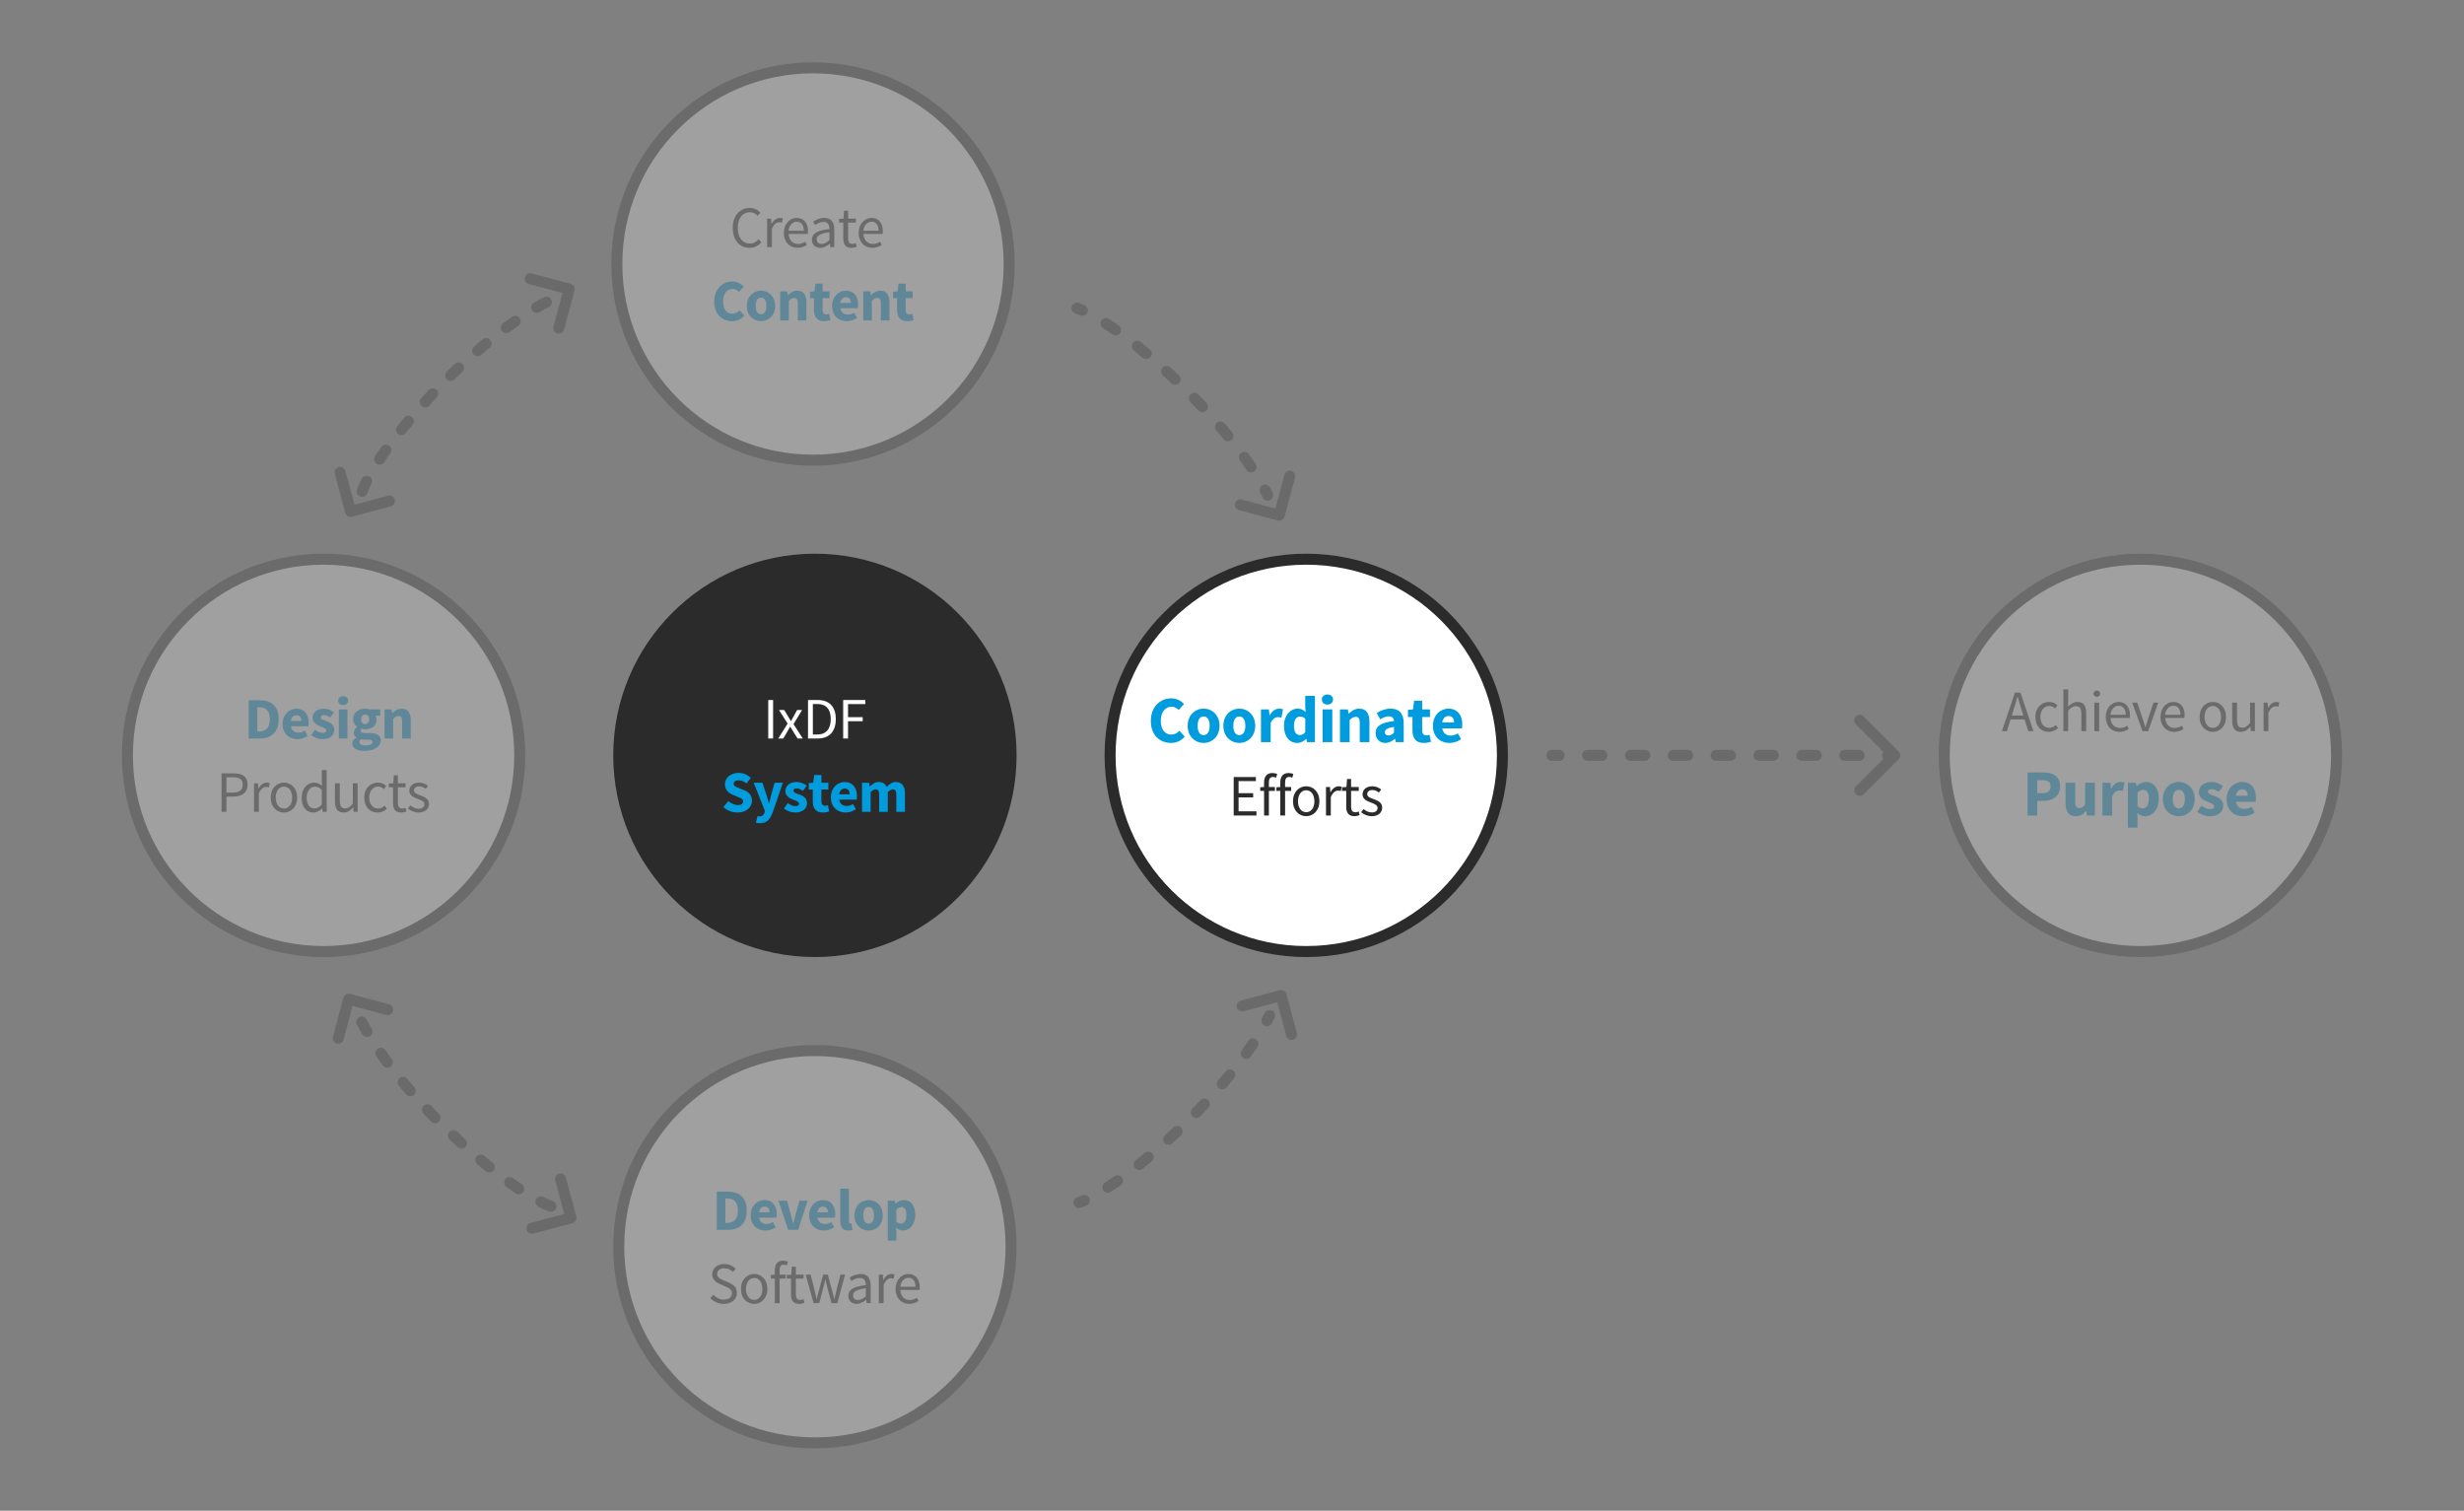 <svg width="672" height="412" viewBox="0 0 672 412" fill="none" xmlns="http://www.w3.org/2000/svg">
<rect x="0" y="0" width="672" height="412" fill="#808080" stroke="none"/>
<path d="M98.767 134C103.186 121.727 128.65 92.682 149.767 82" stroke="#6A6A6A" stroke-width="3" stroke-linecap="round" stroke-linejoin="round" stroke-dasharray="3 7"/>
<path d="M144.614 76L155.239 78.847L152.392 89.472" stroke="#6A6A6A" stroke-width="3" stroke-linecap="round" stroke-linejoin="round"/>
<path d="M106.24 136.625L95.615 139.472L92.768 128.847" stroke="#6A6A6A" stroke-width="3" stroke-linecap="round" stroke-linejoin="round"/>
<g style="mix-blend-mode:darken" opacity="0.25">
<circle cx="221.733" cy="72" r="53.5" fill="white" stroke="#2B2B2B" stroke-width="3"/>
<path d="M199.838 62.148C199.838 65.572 201.79 67.588 204.43 67.588C205.774 67.588 206.798 67.028 207.63 66.067L206.878 65.251C206.206 66.004 205.47 66.419 204.462 66.419C202.478 66.419 201.214 64.755 201.214 62.115C201.214 59.508 202.526 57.876 204.526 57.876C205.406 57.876 206.078 58.26 206.622 58.852L207.374 58.004C206.766 57.316 205.774 56.708 204.51 56.708C201.822 56.708 199.838 58.772 199.838 62.148ZM209.209 67.395H210.521V62.404C211.049 61.092 211.833 60.611 212.489 60.611C212.809 60.611 212.985 60.66 213.241 60.739L213.497 59.587C213.241 59.475 213.001 59.428 212.665 59.428C211.785 59.428 210.985 60.051 210.457 61.028H210.409L210.297 59.62H209.209V67.395ZM213.773 63.523C213.773 66.067 215.421 67.588 217.501 67.588C218.557 67.588 219.389 67.219 220.061 66.787L219.597 65.924C219.021 66.291 218.397 66.531 217.661 66.531C216.173 66.531 215.165 65.475 215.069 63.795H220.317C220.349 63.603 220.365 63.347 220.365 63.075C220.365 60.852 219.245 59.428 217.261 59.428C215.485 59.428 213.773 60.98 213.773 63.523ZM215.053 62.931C215.213 61.364 216.205 60.468 217.293 60.468C218.509 60.468 219.213 61.347 219.213 62.931H215.053ZM221.434 65.379C221.434 66.772 222.41 67.588 223.722 67.588C224.682 67.588 225.546 67.076 226.298 66.468H226.33L226.442 67.395H227.53V62.627C227.53 60.691 226.73 59.428 224.826 59.428C223.578 59.428 222.49 59.971 221.77 60.435L222.298 61.347C222.906 60.931 223.706 60.516 224.618 60.516C225.882 60.516 226.218 61.475 226.218 62.468C222.906 62.836 221.434 63.684 221.434 65.379ZM222.73 65.284C222.73 64.291 223.61 63.651 226.218 63.331V65.492C225.466 66.163 224.842 66.531 224.09 66.531C223.322 66.531 222.73 66.163 222.73 65.284ZM229.98 64.996C229.98 66.531 230.54 67.588 232.204 67.588C232.684 67.588 233.212 67.444 233.644 67.299L233.388 66.308C233.132 66.403 232.78 66.516 232.508 66.516C231.612 66.516 231.308 65.972 231.308 65.011V60.691H233.404V59.62H231.308V57.444H230.204L230.044 59.62L228.828 59.7V60.691H229.98V64.996ZM234.18 63.523C234.18 66.067 235.828 67.588 237.908 67.588C238.964 67.588 239.796 67.219 240.468 66.787L240.004 65.924C239.428 66.291 238.804 66.531 238.068 66.531C236.58 66.531 235.572 65.475 235.476 63.795H240.724C240.756 63.603 240.772 63.347 240.772 63.075C240.772 60.852 239.652 59.428 237.668 59.428C235.892 59.428 234.18 60.98 234.18 63.523ZM235.46 62.931C235.62 61.364 236.612 60.468 237.7 60.468C238.916 60.468 239.62 61.347 239.62 62.931H235.46Z" fill="#2B2B2B"/>
<path d="M194.781 82.243C194.781 85.748 196.989 87.588 199.693 87.588C200.989 87.588 202.141 87.059 203.005 86.052L201.709 84.627C201.197 85.188 200.573 85.555 199.725 85.555C198.189 85.555 197.197 84.308 197.197 82.163C197.197 80.067 198.333 78.803 199.789 78.803C200.509 78.803 201.021 79.108 201.549 79.588L202.845 78.132C202.141 77.412 201.053 76.772 199.757 76.772C197.069 76.772 194.781 78.787 194.781 82.243ZM203.684 83.427C203.684 86.067 205.54 87.588 207.556 87.588C209.556 87.588 211.412 86.067 211.412 83.427C211.412 80.787 209.556 79.267 207.556 79.267C205.54 79.267 203.684 80.787 203.684 83.427ZM206.1 83.427C206.1 82.052 206.58 81.171 207.556 81.171C208.516 81.171 209.012 82.052 209.012 83.427C209.012 84.803 208.516 85.683 207.556 85.683C206.58 85.683 206.1 84.803 206.1 83.427ZM212.773 87.395H215.125V82.035C215.637 81.54 216.005 81.267 216.597 81.267C217.269 81.267 217.573 81.62 217.573 82.772V87.395H219.925V82.468C219.925 80.484 219.189 79.267 217.461 79.267C216.389 79.267 215.589 79.828 214.917 80.468H214.853L214.693 79.46H212.773V87.395ZM221.999 84.516C221.999 86.356 222.767 87.588 224.735 87.588C225.503 87.588 226.079 87.427 226.495 87.299L226.127 85.588C225.919 85.668 225.631 85.748 225.375 85.748C224.751 85.748 224.351 85.379 224.351 84.484V81.299H226.255V79.46H224.351V77.347H222.399L222.127 79.46L220.911 79.555V81.299H221.999V84.516ZM226.934 83.427C226.934 86.052 228.678 87.588 230.95 87.588C231.894 87.588 232.95 87.251 233.766 86.692L232.982 85.267C232.406 85.62 231.862 85.796 231.27 85.796C230.214 85.796 229.414 85.267 229.206 84.067H233.958C234.006 83.876 234.054 83.492 234.054 83.076C234.054 80.915 232.934 79.267 230.678 79.267C228.774 79.267 226.934 80.852 226.934 83.427ZM229.19 82.612C229.35 81.555 229.99 81.059 230.726 81.059C231.67 81.059 232.054 81.7 232.054 82.612H229.19ZM235.429 87.395H237.781V82.035C238.293 81.54 238.661 81.267 239.253 81.267C239.925 81.267 240.229 81.62 240.229 82.772V87.395H242.581V82.468C242.581 80.484 241.845 79.267 240.117 79.267C239.045 79.267 238.245 79.828 237.573 80.468H237.509L237.349 79.46H235.429V87.395ZM244.655 84.516C244.655 86.356 245.423 87.588 247.391 87.588C248.159 87.588 248.735 87.427 249.151 87.299L248.783 85.588C248.575 85.668 248.287 85.748 248.031 85.748C247.407 85.748 247.007 85.379 247.007 84.484V81.299H248.911V79.46H247.007V77.347H245.055L244.783 79.46L243.567 79.555V81.299H244.655V84.516Z" fill="#009CDE"/>
</g>
<path d="M294.241 82.623C293.461 82.343 292.602 82.747 292.321 83.526C292.041 84.306 292.445 85.165 293.225 85.446L294.241 82.623ZM344.394 135.712C344.768 136.451 345.671 136.747 346.41 136.373C347.149 135.999 347.445 135.097 347.071 134.358L344.394 135.712ZM294.583 85.994C295.341 86.33 296.227 85.987 296.562 85.23C296.897 84.472 296.555 83.586 295.797 83.251L294.583 85.994ZM302.446 86.959C301.751 86.509 300.822 86.708 300.372 87.403C299.922 88.099 300.121 89.027 300.816 89.478L302.446 86.959ZM303.397 91.218C304.075 91.693 305.01 91.529 305.486 90.85C305.961 90.171 305.796 89.236 305.118 88.761L303.397 91.218ZM311.097 93.249C310.45 92.733 309.506 92.839 308.989 93.487C308.473 94.135 308.579 95.079 309.227 95.595L311.097 93.249ZM311.66 97.579C312.296 98.109 313.242 98.023 313.772 97.386C314.302 96.75 314.216 95.804 313.58 95.274L311.66 97.579ZM319.194 100.173C318.582 99.615 317.633 99.658 317.075 100.27C316.516 100.882 316.56 101.831 317.172 102.39L319.194 100.173ZM319.471 104.526C320.073 105.095 321.022 105.069 321.592 104.467C322.161 103.865 322.135 102.916 321.533 102.347L319.471 104.526ZM326.835 107.577C326.257 106.983 325.308 106.969 324.714 107.547C324.119 108.124 324.106 109.074 324.683 109.668L326.835 107.577ZM326.848 111.938C327.414 112.543 328.363 112.575 328.968 112.009C329.573 111.443 329.605 110.493 329.039 109.888L326.848 111.938ZM334.006 115.448C333.469 114.817 332.522 114.741 331.892 115.278C331.261 115.815 331.184 116.762 331.721 117.393L334.006 115.448ZM333.723 119.799C334.246 120.442 335.191 120.539 335.834 120.017C336.476 119.494 336.574 118.549 336.051 117.907L333.723 119.799ZM340.594 123.845C340.112 123.172 339.175 123.016 338.501 123.498C337.828 123.98 337.672 124.917 338.154 125.591L340.594 123.845ZM339.93 128.155C340.39 128.844 341.322 129.029 342.01 128.569C342.699 128.108 342.884 127.177 342.424 126.488L339.93 128.155ZM346.324 132.927C345.931 132.198 345.021 131.925 344.292 132.318C343.563 132.711 343.29 133.62 343.683 134.35L346.324 132.927ZM293.225 85.446C293.649 85.599 294.103 85.782 294.583 85.994L295.797 83.251C295.261 83.014 294.741 82.804 294.241 82.623L293.225 85.446ZM300.816 89.478C301.65 90.017 302.512 90.599 303.397 91.218L305.118 88.761C304.205 88.122 303.313 87.52 302.446 86.959L300.816 89.478ZM309.227 95.595C310.03 96.235 310.841 96.897 311.66 97.579L313.58 95.274C312.746 94.578 311.917 93.903 311.097 93.249L309.227 95.595ZM317.172 102.39C317.938 103.089 318.705 103.801 319.471 104.526L321.533 102.347C320.754 101.61 319.974 100.885 319.194 100.173L317.172 102.39ZM324.683 109.668C325.411 110.417 326.133 111.174 326.848 111.938L329.039 109.888C328.31 109.11 327.575 108.34 326.835 107.577L324.683 109.668ZM331.721 117.393C332.401 118.191 333.069 118.994 333.723 119.799L336.051 117.907C335.382 117.084 334.7 116.264 334.006 115.448L331.721 117.393ZM338.154 125.591C338.767 126.448 339.36 127.303 339.93 128.155L342.424 126.488C341.835 125.608 341.225 124.726 340.594 123.845L338.154 125.591ZM343.683 134.35C343.929 134.806 344.166 135.26 344.394 135.712L347.071 134.358C346.831 133.882 346.581 133.405 346.324 132.927L343.683 134.35Z" fill="#6A6A6A"/>
<path d="M351.733 129.882L348.886 140.507L338.26 137.66" stroke="#6A6A6A" stroke-width="3" stroke-linecap="round" stroke-linejoin="round"/>
<g style="mix-blend-mode:darken" opacity="0.25">
<circle cx="88.25" cy="206" r="53.5" fill="white" stroke="#2B2B2B" stroke-width="3"/>
<path d="M67.818 201.396H70.89C73.946 201.396 75.994 199.716 75.994 196.132C75.994 192.548 73.946 190.964 70.762 190.964H67.818V201.396ZM70.17 199.492V192.868H70.618C72.394 192.868 73.578 193.636 73.578 196.132C73.578 198.628 72.394 199.492 70.618 199.492H70.17ZM77.069 197.428C77.069 200.052 78.812 201.588 81.085 201.588C82.028 201.588 83.085 201.252 83.9 200.692L83.117 199.268C82.54 199.62 81.996 199.796 81.404 199.796C80.349 199.796 79.549 199.268 79.341 198.068H84.093C84.141 197.876 84.189 197.492 84.189 197.076C84.189 194.916 83.069 193.268 80.812 193.268C78.909 193.268 77.069 194.852 77.069 197.428ZM79.325 196.612C79.484 195.556 80.124 195.06 80.861 195.06C81.805 195.06 82.189 195.7 82.189 196.612H79.325ZM84.86 200.484C85.66 201.14 86.86 201.588 87.9 201.588C90.028 201.588 91.164 200.468 91.164 199.028C91.164 197.572 90.028 197.012 89.02 196.644C88.204 196.34 87.468 196.148 87.468 195.636C87.468 195.236 87.756 195.012 88.364 195.012C88.924 195.012 89.468 195.268 90.044 195.684L91.1 194.276C90.412 193.764 89.516 193.268 88.3 193.268C86.46 193.268 85.26 194.276 85.26 195.748C85.26 197.06 86.396 197.716 87.356 198.084C88.172 198.404 88.972 198.644 88.972 199.172C88.972 199.588 88.668 199.844 87.964 199.844C87.292 199.844 86.636 199.556 85.916 199.012L84.86 200.484ZM93.576 192.292C94.376 192.292 94.936 191.78 94.936 191.06C94.936 190.34 94.376 189.844 93.576 189.844C92.791 189.844 92.216 190.34 92.216 191.06C92.216 191.78 92.791 192.292 93.576 192.292ZM92.407 201.396H94.76V193.46H92.407V201.396ZM98.019 202.388C98.019 202.1 98.163 201.86 98.451 201.604C98.707 201.668 99.027 201.7 99.571 201.7H100.387C101.171 201.7 101.603 201.828 101.603 202.324C101.603 202.868 100.835 203.3 99.779 203.3C98.723 203.3 98.019 202.98 98.019 202.388ZM96.083 202.756C96.083 204.164 97.555 204.772 99.411 204.772C102.131 204.772 103.843 203.572 103.843 201.924C103.843 200.5 102.771 199.908 100.819 199.908H99.539C98.659 199.908 98.339 199.716 98.339 199.316C98.339 199.044 98.419 198.9 98.627 198.724C98.979 198.836 99.299 198.884 99.587 198.884C101.331 198.884 102.707 198.036 102.707 196.212C102.707 195.796 102.595 195.412 102.451 195.172H103.715V193.46H100.819C100.467 193.332 100.035 193.268 99.587 193.268C97.875 193.268 96.307 194.228 96.307 196.132C96.307 197.06 96.819 197.812 97.379 198.196V198.26C96.867 198.612 96.483 199.172 96.483 199.748C96.483 200.404 96.803 200.82 97.219 201.092V201.156C96.483 201.572 96.083 202.1 96.083 202.756ZM99.587 197.46C98.963 197.46 98.499 197.012 98.499 196.132C98.499 195.284 98.963 194.852 99.587 194.852C100.211 194.852 100.675 195.3 100.675 196.132C100.675 197.012 100.211 197.46 99.587 197.46ZM104.876 201.396H107.228V196.036C107.74 195.54 108.108 195.268 108.7 195.268C109.372 195.268 109.676 195.62 109.676 196.772V201.396H112.028V196.468C112.028 194.484 111.292 193.268 109.564 193.268C108.492 193.268 107.692 193.828 107.02 194.468H106.956L106.796 193.46H104.876V201.396Z" fill="#009CDE"/>
<path d="M60.432 221.396H61.761V217.236H63.648C65.953 217.236 67.52 216.196 67.52 213.988C67.52 211.684 65.969 210.9 63.648 210.9H60.432V221.396ZM61.761 216.148V211.972H63.489C65.296 211.972 66.192 212.468 66.192 213.988C66.192 215.476 65.312 216.148 63.489 216.148H61.761ZM69.273 221.396H70.585V216.404C71.113 215.092 71.897 214.612 72.553 214.612C72.873 214.612 73.049 214.66 73.305 214.74L73.561 213.588C73.305 213.476 73.065 213.428 72.729 213.428C71.849 213.428 71.049 214.052 70.521 215.028H70.473L70.361 213.62H69.273V221.396ZM73.838 217.524C73.838 220.1 75.534 221.588 77.438 221.588C79.342 221.588 81.038 220.1 81.038 217.524C81.038 214.916 79.342 213.428 77.438 213.428C75.534 213.428 73.838 214.916 73.838 217.524ZM75.198 217.524C75.198 215.732 76.11 214.516 77.438 214.516C78.782 214.516 79.678 215.732 79.678 217.524C79.678 219.3 78.782 220.5 77.438 220.5C76.11 220.5 75.198 219.3 75.198 217.524ZM82.276 217.524C82.276 220.116 83.54 221.588 85.492 221.588C86.404 221.588 87.236 221.076 87.844 220.484H87.892L88.004 221.396H89.092V210.004H87.764V212.996L87.828 214.324C87.14 213.764 86.548 213.428 85.652 213.428C83.876 213.428 82.276 214.996 82.276 217.524ZM83.636 217.508C83.636 215.732 84.628 214.532 85.876 214.532C86.516 214.532 87.108 214.756 87.764 215.348V219.412C87.124 220.132 86.5 220.484 85.78 220.484C84.42 220.484 83.636 219.364 83.636 217.508ZM91.349 218.548C91.349 220.532 92.085 221.588 93.733 221.588C94.805 221.588 95.573 221.028 96.293 220.18H96.341L96.453 221.396H97.541V213.62H96.229V219.14C95.493 220.052 94.933 220.452 94.133 220.452C93.109 220.452 92.677 219.828 92.677 218.372V213.62H91.349V218.548ZM99.338 217.524C99.338 220.1 100.922 221.588 102.986 221.588C103.914 221.588 104.81 221.204 105.514 220.58L104.922 219.716C104.458 220.132 103.834 220.5 103.098 220.5C101.674 220.5 100.698 219.3 100.698 217.524C100.698 215.732 101.722 214.516 103.13 214.516C103.754 214.516 104.234 214.804 104.698 215.204L105.354 214.356C104.826 213.86 104.106 213.428 103.082 213.428C101.082 213.428 99.338 214.916 99.338 217.524ZM107.185 218.996C107.185 220.532 107.745 221.588 109.409 221.588C109.889 221.588 110.417 221.444 110.849 221.3L110.593 220.308C110.337 220.404 109.985 220.516 109.713 220.516C108.817 220.516 108.513 219.972 108.513 219.012V214.692H110.609V213.62H108.513V211.444H107.409L107.249 213.62L106.033 213.7V214.692H107.185V218.996ZM111.253 220.516C111.989 221.124 113.045 221.588 114.149 221.588C115.989 221.588 116.997 220.532 116.997 219.268C116.997 217.796 115.749 217.332 114.629 216.916C113.749 216.58 112.901 216.308 112.901 215.572C112.901 214.98 113.349 214.452 114.325 214.452C115.013 214.452 115.573 214.74 116.101 215.14L116.725 214.308C116.133 213.828 115.285 213.428 114.309 213.428C112.629 213.428 111.637 214.388 111.637 215.636C111.637 216.948 112.853 217.476 113.957 217.876C114.805 218.196 115.733 218.548 115.733 219.348C115.733 220.02 115.221 220.564 114.197 220.564C113.269 220.564 112.581 220.18 111.909 219.636L111.253 220.516Z" fill="#2B2B2B"/>
</g>
<circle cx="222.25" cy="206" r="55" fill="#2B2B2B"/>
<path d="M209.518 201.396H210.846V190.9H209.518V201.396ZM212.255 201.396H213.631L214.687 199.588C214.943 199.108 215.199 198.644 215.471 198.196H215.535C215.823 198.644 216.111 199.124 216.383 199.588L217.519 201.396H218.943L216.415 197.476L218.767 193.62H217.391L216.447 195.332C216.207 195.748 215.967 196.196 215.743 196.628H215.679C215.407 196.196 215.151 195.748 214.911 195.332L213.871 193.62H212.447L214.799 197.332L212.255 201.396ZM220.362 201.396H223.05C226.218 201.396 227.946 199.444 227.946 196.1C227.946 192.772 226.218 190.9 222.986 190.9H220.362V201.396ZM221.69 200.308V191.988H222.89C225.338 191.988 226.57 193.46 226.57 196.1C226.57 198.756 225.338 200.308 222.89 200.308H221.69ZM229.956 201.396H231.284V196.692H235.284V195.572H231.284V192.02H236.004V190.9H229.956V201.396Z" fill="white"/>
<path d="M197.287 220.084C198.343 221.076 199.783 221.588 201.143 221.588C203.639 221.588 205.079 220.084 205.079 218.356C205.079 216.884 204.279 216.036 203.015 215.524L201.671 214.98C200.775 214.612 200.087 214.388 200.087 213.748C200.087 213.156 200.599 212.804 201.415 212.804C202.247 212.804 202.887 213.108 203.575 213.636L204.775 212.148C203.879 211.252 202.615 210.772 201.415 210.772C199.239 210.772 197.703 212.148 197.703 213.876C197.703 215.396 198.727 216.292 199.799 216.724L201.159 217.3C202.071 217.684 202.663 217.892 202.663 218.548C202.663 219.172 202.183 219.556 201.207 219.556C200.343 219.556 199.383 219.108 198.631 218.468L197.287 220.084ZM206.583 222.548L206.167 224.34C206.487 224.436 206.807 224.5 207.287 224.5C209.159 224.5 210.007 223.476 210.759 221.476L213.511 213.46H211.255L210.295 216.868C210.103 217.62 209.927 218.372 209.751 219.124H209.687C209.479 218.34 209.287 217.588 209.063 216.868L207.927 213.46H205.559L208.615 221.188L208.503 221.604C208.295 222.228 207.895 222.644 207.111 222.644C206.935 222.644 206.727 222.58 206.583 222.548ZM213.797 220.484C214.597 221.14 215.797 221.588 216.837 221.588C218.965 221.588 220.101 220.468 220.101 219.028C220.101 217.572 218.965 217.012 217.957 216.644C217.141 216.34 216.405 216.148 216.405 215.636C216.405 215.236 216.693 215.012 217.301 215.012C217.861 215.012 218.405 215.268 218.981 215.684L220.037 214.276C219.349 213.764 218.453 213.268 217.237 213.268C215.397 213.268 214.197 214.276 214.197 215.748C214.197 217.06 215.333 217.716 216.293 218.084C217.109 218.404 217.909 218.644 217.909 219.172C217.909 219.588 217.605 219.844 216.901 219.844C216.229 219.844 215.573 219.556 214.853 219.012L213.797 220.484ZM221.665 218.516C221.665 220.356 222.433 221.588 224.401 221.588C225.169 221.588 225.745 221.428 226.161 221.3L225.793 219.588C225.585 219.668 225.297 219.748 225.041 219.748C224.417 219.748 224.017 219.38 224.017 218.484V215.3H225.921V213.46H224.017V211.348H222.065L221.793 213.46L220.577 213.556V215.3H221.665V218.516ZM226.599 217.428C226.599 220.052 228.343 221.588 230.615 221.588C231.559 221.588 232.615 221.252 233.431 220.692L232.647 219.268C232.071 219.62 231.527 219.796 230.935 219.796C229.879 219.796 229.079 219.268 228.871 218.068H233.623C233.671 217.876 233.719 217.492 233.719 217.076C233.719 214.916 232.599 213.268 230.343 213.268C228.439 213.268 226.599 214.852 226.599 217.428ZM228.855 216.612C229.015 215.556 229.655 215.06 230.391 215.06C231.335 215.06 231.719 215.7 231.719 216.612H228.855ZM235.095 221.396H237.447V216.036C237.943 215.524 238.407 215.268 238.791 215.268C239.463 215.268 239.767 215.62 239.767 216.772V221.396H242.119V216.036C242.631 215.524 243.079 215.268 243.479 215.268C244.151 215.268 244.455 215.62 244.455 216.772V221.396H246.807V216.468C246.807 214.484 246.039 213.268 244.327 213.268C243.271 213.268 242.535 213.876 241.831 214.596C241.431 213.748 240.759 213.268 239.639 213.268C238.599 213.268 237.895 213.828 237.239 214.484H237.175L237.015 213.46H235.095V221.396Z" fill="#009CDE"/>
<circle cx="356.25" cy="206" r="53.5" fill="white" stroke="#2B2B2B" stroke-width="3"/>
<path d="M313.862 196.6C313.862 200.542 316.346 202.612 319.388 202.612C320.846 202.612 322.142 202.018 323.114 200.884L321.656 199.282C321.08 199.912 320.378 200.326 319.424 200.326C317.696 200.326 316.58 198.922 316.58 196.51C316.58 194.152 317.858 192.73 319.496 192.73C320.306 192.73 320.882 193.072 321.476 193.612L322.934 191.974C322.142 191.164 320.918 190.444 319.46 190.444C316.436 190.444 313.862 192.712 313.862 196.6ZM323.909 197.932C323.909 200.902 325.997 202.612 328.265 202.612C330.515 202.612 332.603 200.902 332.603 197.932C332.603 194.962 330.515 193.252 328.265 193.252C325.997 193.252 323.909 194.962 323.909 197.932ZM326.627 197.932C326.627 196.384 327.167 195.394 328.265 195.394C329.345 195.394 329.903 196.384 329.903 197.932C329.903 199.48 329.345 200.47 328.265 200.47C327.167 200.47 326.627 199.48 326.627 197.932ZM333.643 197.932C333.643 200.902 335.731 202.612 337.999 202.612C340.249 202.612 342.337 200.902 342.337 197.932C342.337 194.962 340.249 193.252 337.999 193.252C335.731 193.252 333.643 194.962 333.643 197.932ZM336.361 197.932C336.361 196.384 336.901 195.394 337.999 195.394C339.079 195.394 339.637 196.384 339.637 197.932C339.637 199.48 339.079 200.47 337.999 200.47C336.901 200.47 336.361 199.48 336.361 197.932ZM343.9 202.396H346.546V197.212C347.014 196.006 347.842 195.574 348.508 195.574C348.886 195.574 349.156 195.628 349.48 195.718L349.912 193.432C349.66 193.324 349.354 193.252 348.85 193.252C347.932 193.252 346.96 193.828 346.312 195.034H346.24L346.06 193.468H343.9V202.396ZM350.178 197.932C350.178 200.848 351.618 202.612 353.832 202.612C354.696 202.612 355.578 202.144 356.208 201.514H356.28L356.46 202.396H358.62V189.778H355.974V192.82L356.082 194.188C355.47 193.612 354.876 193.252 353.886 193.252C351.996 193.252 350.178 195.016 350.178 197.932ZM352.896 197.896C352.896 196.204 353.652 195.412 354.498 195.412C354.984 195.412 355.506 195.556 355.974 195.988V199.642C355.542 200.236 355.092 200.452 354.516 200.452C353.49 200.452 352.896 199.66 352.896 197.896ZM362.028 192.154C362.928 192.154 363.558 191.578 363.558 190.768C363.558 189.958 362.928 189.4 362.028 189.4C361.146 189.4 360.498 189.958 360.498 190.768C360.498 191.578 361.146 192.154 362.028 192.154ZM360.714 202.396H363.36V193.468H360.714V202.396ZM365.439 202.396H368.085V196.366C368.661 195.808 369.075 195.502 369.741 195.502C370.497 195.502 370.839 195.898 370.839 197.194V202.396H373.485V196.852C373.485 194.62 372.657 193.252 370.713 193.252C369.507 193.252 368.607 193.882 367.851 194.602H367.779L367.599 193.468H365.439V202.396ZM375.165 199.912C375.165 201.424 376.191 202.612 377.811 202.612C378.819 202.612 379.665 202.144 380.421 201.478H380.475L380.673 202.396H382.833V197.284C382.833 194.548 381.573 193.252 379.287 193.252C377.883 193.252 376.605 193.738 375.471 194.422L376.407 196.168C377.271 195.664 378.027 195.358 378.783 195.358C379.737 195.358 380.133 195.862 380.187 196.654C376.659 197.014 375.165 198.04 375.165 199.912ZM377.685 199.714C377.685 199.03 378.297 198.49 380.187 198.238V199.804C379.719 200.272 379.323 200.56 378.711 200.56C378.081 200.56 377.685 200.29 377.685 199.714ZM385.215 199.156C385.215 201.226 386.079 202.612 388.293 202.612C389.157 202.612 389.805 202.432 390.273 202.288L389.859 200.362C389.625 200.452 389.301 200.542 389.013 200.542C388.311 200.542 387.861 200.128 387.861 199.12V195.538H390.003V193.468H387.861V191.092H385.665L385.359 193.468L383.991 193.576V195.538H385.215V199.156ZM390.797 197.932C390.797 200.884 392.759 202.612 395.315 202.612C396.377 202.612 397.565 202.234 398.483 201.604L397.601 200.002C396.953 200.398 396.341 200.596 395.675 200.596C394.487 200.596 393.587 200.002 393.353 198.652H398.699C398.753 198.436 398.807 198.004 398.807 197.536C398.807 195.106 397.547 193.252 395.009 193.252C392.867 193.252 390.797 195.034 390.797 197.932ZM393.335 197.014C393.515 195.826 394.235 195.268 395.063 195.268C396.125 195.268 396.557 195.988 396.557 197.014H393.335Z" fill="#009CDE"/>
<path d="M336.463 222.396H342.671V221.26H337.791V217.452H341.775V216.316H337.791V213.02H342.511V211.9H336.463V222.396ZM348.315 211.068C347.963 210.924 347.499 210.812 347.019 210.812C345.467 210.812 344.747 211.804 344.747 213.388V214.62L343.691 214.7V215.692H344.747V222.396H346.059V215.692H347.707V214.62H346.059V213.388C346.059 212.396 346.411 211.884 347.147 211.884C347.435 211.884 347.739 211.948 348.027 212.076L348.315 211.068ZM352.737 211.068C352.385 210.924 351.921 210.812 351.441 210.812C349.889 210.812 349.169 211.804 349.169 213.388V214.62L348.113 214.7V215.692H349.169V222.396H350.481V215.692H352.129V214.62H350.481V213.388C350.481 212.396 350.833 211.884 351.569 211.884C351.857 211.884 352.161 211.948 352.449 212.076L352.737 211.068ZM352.634 218.524C352.634 221.1 354.33 222.588 356.234 222.588C358.138 222.588 359.834 221.1 359.834 218.524C359.834 215.916 358.138 214.428 356.234 214.428C354.33 214.428 352.634 215.916 352.634 218.524ZM353.994 218.524C353.994 216.732 354.906 215.516 356.234 215.516C357.578 215.516 358.474 216.732 358.474 218.524C358.474 220.3 357.578 221.5 356.234 221.5C354.906 221.5 353.994 220.3 353.994 218.524ZM361.632 222.396H362.944V217.404C363.472 216.092 364.256 215.612 364.912 215.612C365.232 215.612 365.408 215.66 365.664 215.74L365.92 214.588C365.664 214.476 365.424 214.428 365.088 214.428C364.208 214.428 363.408 215.052 362.88 216.028H362.832L362.72 214.62H361.632V222.396ZM367.153 219.996C367.153 221.532 367.713 222.588 369.377 222.588C369.857 222.588 370.385 222.444 370.817 222.3L370.561 221.308C370.305 221.404 369.953 221.516 369.681 221.516C368.785 221.516 368.481 220.972 368.481 220.012V215.692H370.577V214.62H368.481V212.444H367.377L367.217 214.62L366.001 214.7V215.692H367.153V219.996ZM371.221 221.516C371.957 222.124 373.013 222.588 374.117 222.588C375.957 222.588 376.965 221.532 376.965 220.268C376.965 218.796 375.717 218.332 374.597 217.916C373.717 217.58 372.869 217.308 372.869 216.572C372.869 215.98 373.317 215.452 374.293 215.452C374.981 215.452 375.541 215.74 376.069 216.14L376.693 215.308C376.101 214.828 375.253 214.428 374.277 214.428C372.597 214.428 371.605 215.388 371.605 216.636C371.605 217.948 372.821 218.476 373.925 218.876C374.773 219.196 375.701 219.548 375.701 220.348C375.701 221.02 375.189 221.564 374.165 221.564C373.237 221.564 372.549 221.18 371.877 220.636L371.221 221.516Z" fill="#2B2B2B"/>
<path d="M150.25 328.965C137.977 324.546 108.932 299.083 98.25 277.965" stroke="#6A6A6A" stroke-width="3" stroke-linecap="round" stroke-linejoin="round" stroke-dasharray="3 7"/>
<path d="M92.25 283.118L95.097 272.493L105.722 275.34" stroke="#6A6A6A" stroke-width="3" stroke-linecap="round" stroke-linejoin="round"/>
<path d="M152.875 321.493L155.722 332.118L145.097 334.965" stroke="#6A6A6A" stroke-width="3" stroke-linecap="round" stroke-linejoin="round"/>
<g style="mix-blend-mode:darken" opacity="0.25">
<circle cx="222.25" cy="340" r="53.5" fill="white" stroke="#2B2B2B" stroke-width="3"/>
<path d="M195.482 335.396H198.554C201.61 335.396 203.658 333.716 203.658 330.132C203.658 326.548 201.61 324.964 198.426 324.964H195.482V335.396ZM197.834 333.492V326.868H198.282C200.058 326.868 201.242 327.636 201.242 330.132C201.242 332.628 200.058 333.492 198.282 333.492H197.834ZM204.732 331.428C204.732 334.052 206.476 335.588 208.748 335.588C209.692 335.588 210.748 335.252 211.564 334.692L210.78 333.268C210.204 333.62 209.66 333.796 209.068 333.796C208.012 333.796 207.212 333.268 207.004 332.068H211.756C211.804 331.876 211.852 331.492 211.852 331.076C211.852 328.916 210.732 327.268 208.476 327.268C206.572 327.268 204.732 328.852 204.732 331.428ZM206.988 330.612C207.148 329.556 207.788 329.06 208.524 329.06C209.468 329.06 209.852 329.7 209.852 330.612H206.988ZM214.958 335.396H217.678L220.27 327.46H218.014L216.974 331.204C216.766 331.988 216.558 332.82 216.366 333.652H216.302C216.094 332.82 215.886 331.988 215.678 331.204L214.654 327.46H212.286L214.958 335.396ZM220.67 331.428C220.67 334.052 222.414 335.588 224.686 335.588C225.63 335.588 226.686 335.252 227.502 334.692L226.718 333.268C226.142 333.62 225.598 333.796 225.006 333.796C223.95 333.796 223.15 333.268 222.942 332.068H227.694C227.742 331.876 227.79 331.492 227.79 331.076C227.79 328.916 226.67 327.268 224.414 327.268C222.51 327.268 220.67 328.852 220.67 331.428ZM222.926 330.612C223.086 329.556 223.726 329.06 224.462 329.06C225.406 329.06 225.79 329.7 225.79 330.612H222.926ZM229.165 332.932C229.165 334.532 229.709 335.588 231.325 335.588C231.853 335.588 232.253 335.508 232.509 335.396L232.221 333.652C232.093 333.684 232.029 333.684 231.933 333.684C231.741 333.684 231.517 333.524 231.517 333.028V324.18H229.165V332.932ZM233.029 331.428C233.029 334.068 234.885 335.588 236.901 335.588C238.901 335.588 240.757 334.068 240.757 331.428C240.757 328.788 238.901 327.268 236.901 327.268C234.885 327.268 233.029 328.788 233.029 331.428ZM235.445 331.428C235.445 330.052 235.925 329.172 236.901 329.172C237.861 329.172 238.357 330.052 238.357 331.428C238.357 332.804 237.861 333.684 236.901 333.684C235.925 333.684 235.445 332.804 235.445 331.428ZM244.39 334.756C244.95 335.284 245.59 335.588 246.278 335.588C247.99 335.588 249.622 334.02 249.622 331.3C249.622 328.852 248.438 327.268 246.518 327.268C245.686 327.268 244.886 327.684 244.262 328.244H244.198L244.038 327.46H242.118V338.34H244.47V336.02L244.39 334.756ZM244.47 333.156V329.908C244.934 329.412 245.35 329.188 245.83 329.188C246.774 329.188 247.206 329.908 247.206 331.332C247.206 332.964 246.55 333.668 245.734 333.668C245.334 333.668 244.886 333.54 244.47 333.156Z" fill="#009CDE"/>
<path d="M193.727 354.036C194.639 354.98 195.935 355.588 197.407 355.588C199.615 355.588 200.975 354.26 200.975 352.596C200.975 351.044 200.031 350.324 198.815 349.796L197.327 349.156C196.495 348.804 195.583 348.42 195.583 347.412C195.583 346.468 196.367 345.876 197.535 345.876C198.511 345.876 199.279 346.26 199.919 346.868L200.639 346.004C199.887 345.236 198.783 344.708 197.535 344.708C195.631 344.708 194.239 345.892 194.239 347.492C194.239 349.028 195.375 349.78 196.367 350.196L197.871 350.852C198.863 351.3 199.615 351.636 199.615 352.708C199.615 353.732 198.799 354.42 197.423 354.42C196.335 354.42 195.279 353.892 194.527 353.108L193.727 354.036ZM202.088 351.524C202.088 354.1 203.784 355.588 205.688 355.588C207.592 355.588 209.288 354.1 209.288 351.524C209.288 348.916 207.592 347.428 205.688 347.428C203.784 347.428 202.088 348.916 202.088 351.524ZM203.448 351.524C203.448 349.732 204.36 348.516 205.688 348.516C207.032 348.516 207.928 349.732 207.928 351.524C207.928 353.3 207.032 354.5 205.688 354.5C204.36 354.5 203.448 353.3 203.448 351.524ZM214.877 344.068C214.525 343.924 214.061 343.812 213.581 343.812C212.029 343.812 211.309 344.804 211.309 346.388V347.62L210.253 347.7V348.692H211.309V355.396H212.621V348.692H214.269V347.62H212.621V346.388C212.621 345.396 212.973 344.884 213.709 344.884C213.997 344.884 214.301 344.948 214.589 345.076L214.877 344.068ZM215.731 352.996C215.731 354.532 216.291 355.588 217.955 355.588C218.435 355.588 218.963 355.444 219.395 355.3L219.139 354.308C218.883 354.404 218.531 354.516 218.259 354.516C217.363 354.516 217.059 353.972 217.059 353.012V348.692H219.155V347.62H217.059V345.444H215.955L215.795 347.62L214.579 347.7V348.692H215.731V352.996ZM221.896 355.396H223.432L224.52 351.236C224.728 350.5 224.888 349.764 225.064 348.98H225.128C225.32 349.764 225.464 350.484 225.656 351.22L226.776 355.396H228.376L230.456 347.62H229.208L228.072 352.116C227.912 352.852 227.768 353.556 227.592 354.276H227.528C227.352 353.556 227.176 352.852 226.984 352.116L225.768 347.62H224.488L223.288 352.116C223.096 352.836 222.936 353.556 222.76 354.276H222.696C222.552 353.556 222.408 352.852 222.232 352.116L221.08 347.62H219.736L221.896 355.396ZM231.358 353.38C231.358 354.772 232.334 355.588 233.646 355.588C234.606 355.588 235.47 355.076 236.222 354.468H236.254L236.366 355.396H237.454V350.628C237.454 348.692 236.654 347.428 234.75 347.428C233.502 347.428 232.414 347.972 231.694 348.436L232.222 349.348C232.83 348.932 233.63 348.516 234.542 348.516C235.806 348.516 236.142 349.476 236.142 350.468C232.83 350.836 231.358 351.684 231.358 353.38ZM232.654 353.284C232.654 352.292 233.534 351.652 236.142 351.332V353.492C235.39 354.164 234.766 354.532 234.014 354.532C233.246 354.532 232.654 354.164 232.654 353.284ZM239.679 355.396H240.991V350.404C241.519 349.092 242.303 348.612 242.959 348.612C243.279 348.612 243.455 348.66 243.711 348.74L243.967 347.588C243.711 347.476 243.471 347.428 243.135 347.428C242.255 347.428 241.455 348.052 240.927 349.028H240.879L240.767 347.62H239.679V355.396ZM244.244 351.524C244.244 354.068 245.892 355.588 247.972 355.588C249.028 355.588 249.86 355.22 250.532 354.788L250.068 353.924C249.492 354.292 248.868 354.532 248.132 354.532C246.644 354.532 245.636 353.476 245.54 351.796H250.788C250.82 351.604 250.836 351.348 250.836 351.076C250.836 348.852 249.716 347.428 247.732 347.428C245.956 347.428 244.244 348.98 244.244 351.524ZM245.524 350.932C245.684 349.364 246.676 348.468 247.764 348.468C248.98 348.468 249.684 349.348 249.684 350.932H245.524Z" fill="#2B2B2B"/>
</g>
<path d="M294.758 329.377C293.979 329.657 293.119 329.253 292.839 328.473C292.558 327.694 292.962 326.835 293.742 326.554L294.758 329.377ZM344.912 276.288C345.285 275.549 346.188 275.253 346.927 275.627C347.666 276.001 347.962 276.903 347.588 277.642L344.912 276.288ZM295.1 326.006C295.858 325.67 296.744 326.013 297.079 326.77C297.414 327.528 297.072 328.414 296.315 328.749L295.1 326.006ZM302.963 325.041C302.268 325.491 301.339 325.292 300.889 324.597C300.439 323.901 300.638 322.973 301.333 322.523L302.963 325.041ZM303.914 320.782C304.592 320.307 305.528 320.471 306.003 321.15C306.478 321.829 306.313 322.764 305.635 323.239L303.914 320.782ZM311.615 318.751C310.967 319.267 310.023 319.161 309.507 318.513C308.99 317.865 309.097 316.922 309.744 316.405L311.615 318.751ZM312.177 314.422C312.813 313.891 313.759 313.977 314.289 314.614C314.82 315.25 314.734 316.196 314.097 316.726L312.177 314.422ZM319.711 311.827C319.099 312.385 318.15 312.342 317.592 311.73C317.034 311.118 317.077 310.169 317.689 309.61L319.711 311.827ZM319.989 307.474C320.59 306.905 321.54 306.931 322.109 307.533C322.678 308.135 322.652 309.084 322.05 309.653L319.989 307.474ZM327.352 304.423C326.775 305.017 325.825 305.031 325.231 304.453C324.637 303.876 324.623 302.926 325.2 302.332L327.352 304.423ZM327.365 300.062C327.931 299.457 328.881 299.425 329.486 299.991C330.09 300.557 330.122 301.507 329.556 302.112L327.365 300.062ZM334.523 296.552C333.986 297.183 333.04 297.259 332.409 296.722C331.778 296.185 331.702 295.238 332.239 294.607L334.523 296.552ZM334.241 292.201C334.763 291.558 335.708 291.461 336.351 291.983C336.994 292.506 337.091 293.451 336.569 294.093L334.241 292.201ZM341.112 288.155C340.629 288.828 339.693 288.984 339.019 288.502C338.345 288.02 338.19 287.083 338.672 286.409L341.112 288.155ZM340.447 283.845C340.907 283.156 341.839 282.971 342.528 283.431C343.216 283.892 343.402 284.823 342.941 285.512L340.447 283.845ZM346.841 279.073C346.448 279.802 345.539 280.075 344.809 279.682C344.08 279.289 343.807 278.38 344.2 277.65L346.841 279.073ZM293.742 326.554C294.167 326.401 294.62 326.218 295.1 326.006L296.315 328.749C295.778 328.986 295.259 329.196 294.758 329.377L293.742 326.554ZM301.333 322.523C302.167 321.983 303.029 321.402 303.914 320.782L305.635 323.239C304.723 323.878 303.831 324.48 302.963 325.041L301.333 322.523ZM309.744 316.405C310.547 315.765 311.359 315.103 312.177 314.422L314.097 316.726C313.263 317.422 312.435 318.097 311.615 318.751L309.744 316.405ZM317.689 309.61C318.456 308.911 319.223 308.199 319.989 307.474L322.05 309.653C321.271 310.39 320.491 311.115 319.711 311.827L317.689 309.61ZM325.2 302.332C325.928 301.583 326.65 300.826 327.365 300.062L329.556 302.112C328.828 302.89 328.093 303.66 327.352 304.423L325.2 302.332ZM332.239 294.607C332.918 293.809 333.586 293.006 334.241 292.201L336.569 294.093C335.9 294.916 335.217 295.736 334.523 296.552L332.239 294.607ZM338.672 286.409C339.285 285.552 339.877 284.697 340.447 283.845L342.941 285.512C342.353 286.392 341.742 287.274 341.112 288.155L338.672 286.409ZM344.2 277.65C344.446 277.194 344.683 276.74 344.912 276.288L347.588 277.642C347.348 278.118 347.099 278.595 346.841 279.073L344.2 277.65Z" fill="#6A6A6A"/>
<path d="M352.25 282.118L349.403 271.493L338.778 274.34" stroke="#6A6A6A" stroke-width="3" stroke-linecap="round" stroke-linejoin="round"/>
<path d="M423.25 207.5C422.422 207.5 421.75 206.828 421.75 206C421.75 205.172 422.422 204.5 423.25 204.5L423.25 207.5ZM517.811 204.939C518.396 205.525 518.396 206.475 517.811 207.061L508.265 216.607C507.679 217.192 506.729 217.192 506.143 216.607C505.558 216.021 505.558 215.071 506.143 214.485L514.629 206L506.143 197.515C505.558 196.929 505.558 195.979 506.143 195.393C506.729 194.808 507.679 194.808 508.265 195.393L517.811 204.939ZM425.198 204.5C426.026 204.5 426.698 205.172 426.698 206C426.698 206.828 426.026 207.5 425.198 207.5L425.198 204.5ZM432.99 207.5C432.161 207.5 431.49 206.828 431.49 206C431.49 205.172 432.161 204.5 432.99 204.5L432.99 207.5ZM436.885 204.5C437.714 204.5 438.385 205.172 438.385 206C438.385 206.828 437.714 207.5 436.885 207.5L436.885 204.5ZM444.677 207.5C443.849 207.5 443.177 206.828 443.177 206C443.177 205.172 443.849 204.5 444.677 204.5L444.677 207.5ZM448.573 204.5C449.401 204.5 450.073 205.172 450.073 206C450.073 206.828 449.401 207.5 448.573 207.5L448.573 204.5ZM456.365 207.5C455.536 207.5 454.865 206.828 454.865 206C454.865 205.172 455.536 204.5 456.365 204.5L456.365 207.5ZM460.26 204.5C461.089 204.5 461.76 205.172 461.76 206C461.76 206.828 461.089 207.5 460.26 207.5L460.26 204.5ZM468.052 207.5C467.224 207.5 466.552 206.828 466.552 206C466.552 205.172 467.224 204.5 468.052 204.5L468.052 207.5ZM471.948 204.5C472.776 204.5 473.448 205.172 473.448 206C473.448 206.828 472.776 207.5 471.948 207.5L471.948 204.5ZM479.74 207.5C478.911 207.5 478.24 206.828 478.24 206C478.24 205.172 478.911 204.5 479.74 204.5L479.74 207.5ZM483.635 204.5C484.464 204.5 485.135 205.172 485.135 206C485.135 206.828 484.464 207.5 483.635 207.5L483.635 204.5ZM491.427 207.5C490.599 207.5 489.927 206.828 489.927 206C489.927 205.172 490.599 204.5 491.427 204.5L491.427 207.5ZM495.323 204.5C496.151 204.5 496.823 205.172 496.823 206C496.823 206.828 496.151 207.5 495.323 207.5L495.323 204.5ZM503.115 207.5C502.286 207.5 501.615 206.828 501.615 206C501.615 205.172 502.286 204.5 503.115 204.5L503.115 207.5ZM507.01 204.5C507.839 204.5 508.51 205.172 508.51 206C508.51 206.828 507.839 207.5 507.01 207.5L507.01 204.5ZM514.802 207.5C513.974 207.5 513.302 206.828 513.302 206C513.302 205.172 513.974 204.5 514.802 204.5L514.802 207.5ZM423.25 204.5L425.198 204.5L425.198 207.5L423.25 207.5L423.25 204.5ZM432.99 204.5L436.885 204.5L436.885 207.5L432.99 207.5L432.99 204.5ZM444.677 204.5L448.573 204.5L448.573 207.5L444.677 207.5L444.677 204.5ZM456.365 204.5L460.26 204.5L460.26 207.5L456.365 207.5L456.365 204.5ZM468.052 204.5L471.948 204.5L471.948 207.5L468.052 207.5L468.052 204.5ZM479.74 204.5L483.635 204.5L483.635 207.5L479.74 207.5L479.74 204.5ZM491.427 204.5L495.323 204.5L495.323 207.5L491.427 207.5L491.427 204.5ZM503.115 204.5L507.01 204.5L507.01 207.5L503.115 207.5L503.115 204.5ZM514.802 204.5L516.75 204.5L516.75 207.5L514.802 207.5L514.802 204.5Z" fill="#6A6A6A"/>
<g style="mix-blend-mode:darken" opacity="0.25">
<circle cx="583.75" cy="206" r="53.5" fill="white" stroke="#2B2B2B" stroke-width="3"/>
<path d="M548.674 195.124L549.17 193.524C549.554 192.356 549.89 191.204 550.21 189.988H550.274C550.61 191.204 550.946 192.356 551.33 193.524L551.826 195.124H548.674ZM553.154 199.396H554.578L551.026 188.9H549.522L545.97 199.396H547.33L548.338 196.196H552.162L553.154 199.396ZM555.111 195.524C555.111 198.1 556.695 199.588 558.759 199.588C559.687 199.588 560.583 199.204 561.287 198.58L560.695 197.716C560.231 198.132 559.607 198.5 558.871 198.5C557.447 198.5 556.471 197.3 556.471 195.524C556.471 193.732 557.495 192.516 558.903 192.516C559.527 192.516 560.007 192.804 560.471 193.204L561.127 192.356C560.599 191.86 559.879 191.428 558.855 191.428C556.855 191.428 555.111 192.916 555.111 195.524ZM562.734 199.396H564.046V193.764C564.83 192.98 565.374 192.564 566.174 192.564C567.198 192.564 567.646 193.188 567.646 194.644V199.396H568.958V194.468C568.958 192.484 568.222 191.428 566.59 191.428C565.518 191.428 564.734 192.004 563.998 192.708L564.046 191.108V188.004H562.734V199.396ZM571.859 190.02C572.371 190.02 572.771 189.668 572.771 189.172C572.771 188.66 572.371 188.324 571.859 188.324C571.347 188.324 570.947 188.66 570.947 189.172C570.947 189.668 571.347 190.02 571.859 190.02ZM571.187 199.396H572.499V191.62H571.187V199.396ZM574.299 195.524C574.299 198.068 575.947 199.588 578.027 199.588C579.083 199.588 579.915 199.22 580.587 198.788L580.123 197.924C579.547 198.292 578.923 198.532 578.187 198.532C576.699 198.532 575.691 197.476 575.595 195.796H580.843C580.875 195.604 580.891 195.348 580.891 195.076C580.891 192.852 579.771 191.428 577.787 191.428C576.011 191.428 574.299 192.98 574.299 195.524ZM575.579 194.932C575.739 193.364 576.731 192.468 577.819 192.468C579.035 192.468 579.739 193.348 579.739 194.932H575.579ZM584.32 199.396H585.856L588.608 191.62H587.312L585.84 196.036C585.616 196.804 585.36 197.588 585.136 198.324H585.072C584.832 197.588 584.576 196.804 584.352 196.036L582.88 191.62H581.52L584.32 199.396ZM589.22 195.524C589.22 198.068 590.868 199.588 592.948 199.588C594.004 199.588 594.836 199.22 595.508 198.788L595.044 197.924C594.468 198.292 593.844 198.532 593.108 198.532C591.62 198.532 590.612 197.476 590.516 195.796H595.764C595.796 195.604 595.812 195.348 595.812 195.076C595.812 192.852 594.692 191.428 592.708 191.428C590.932 191.428 589.22 192.98 589.22 195.524ZM590.5 194.932C590.66 193.364 591.652 192.468 592.74 192.468C593.956 192.468 594.66 193.348 594.66 194.932H590.5ZM599.892 195.524C599.892 198.1 601.588 199.588 603.492 199.588C605.396 199.588 607.092 198.1 607.092 195.524C607.092 192.916 605.396 191.428 603.492 191.428C601.588 191.428 599.892 192.916 599.892 195.524ZM601.252 195.524C601.252 193.732 602.164 192.516 603.492 192.516C604.836 192.516 605.732 193.732 605.732 195.524C605.732 197.3 604.836 198.5 603.492 198.5C602.164 198.5 601.252 197.3 601.252 195.524ZM608.778 196.548C608.778 198.532 609.514 199.588 611.162 199.588C612.234 199.588 613.002 199.028 613.722 198.18H613.77L613.882 199.396H614.97V191.62H613.658V197.14C612.922 198.052 612.362 198.452 611.562 198.452C610.538 198.452 610.106 197.828 610.106 196.372V191.62H608.778V196.548ZM617.343 199.396H618.655V194.404C619.183 193.092 619.967 192.612 620.623 192.612C620.943 192.612 621.119 192.66 621.375 192.74L621.631 191.588C621.375 191.476 621.135 191.428 620.799 191.428C619.919 191.428 619.119 192.052 618.591 193.028H618.543L618.431 191.62H617.343V199.396Z" fill="#2B2B2B"/>
<path d="M552.971 222.396H555.617V218.418H557.255C559.739 218.418 561.845 217.194 561.845 214.44C561.845 211.596 559.793 210.66 557.255 210.66H552.971V222.396ZM555.617 216.312V212.766H557.093C558.497 212.766 559.253 213.216 559.253 214.44C559.253 215.664 558.551 216.312 557.093 216.312H555.617ZM563.331 219.012C563.331 221.244 564.159 222.612 566.103 222.612C567.327 222.612 568.155 222.054 568.911 221.154H568.965L569.163 222.396H571.323V213.468H568.677V219.372C568.155 220.074 567.759 220.362 567.093 220.362C566.319 220.362 565.977 219.948 565.977 218.67V213.468H563.331V219.012ZM573.401 222.396H576.047V217.212C576.515 216.006 577.343 215.574 578.009 215.574C578.387 215.574 578.657 215.628 578.981 215.718L579.413 213.432C579.161 213.324 578.855 213.252 578.351 213.252C577.433 213.252 576.461 213.828 575.813 215.034H575.741L575.561 213.468H573.401V222.396ZM582.879 221.676C583.509 222.27 584.229 222.612 585.003 222.612C586.929 222.612 588.765 220.848 588.765 217.788C588.765 215.034 587.433 213.252 585.273 213.252C584.337 213.252 583.437 213.72 582.735 214.35H582.663L582.483 213.468H580.323V225.708H582.969V223.098L582.879 221.676ZM582.969 219.876V216.222C583.491 215.664 583.959 215.412 584.499 215.412C585.561 215.412 586.047 216.222 586.047 217.824C586.047 219.66 585.309 220.452 584.391 220.452C583.941 220.452 583.437 220.308 582.969 219.876ZM589.87 217.932C589.87 220.902 591.958 222.612 594.226 222.612C596.476 222.612 598.564 220.902 598.564 217.932C598.564 214.962 596.476 213.252 594.226 213.252C591.958 213.252 589.87 214.962 589.87 217.932ZM592.588 217.932C592.588 216.384 593.128 215.394 594.226 215.394C595.306 215.394 595.864 216.384 595.864 217.932C595.864 219.48 595.306 220.47 594.226 220.47C593.128 220.47 592.588 219.48 592.588 217.932ZM599.246 221.37C600.146 222.108 601.496 222.612 602.666 222.612C605.06 222.612 606.338 221.352 606.338 219.732C606.338 218.094 605.06 217.464 603.926 217.05C603.008 216.708 602.18 216.492 602.18 215.916C602.18 215.466 602.504 215.214 603.188 215.214C603.818 215.214 604.43 215.502 605.078 215.97L606.266 214.386C605.492 213.81 604.484 213.252 603.116 213.252C601.046 213.252 599.696 214.386 599.696 216.042C599.696 217.518 600.974 218.256 602.054 218.67C602.972 219.03 603.872 219.3 603.872 219.894C603.872 220.362 603.53 220.65 602.738 220.65C601.982 220.65 601.244 220.326 600.434 219.714L599.246 221.37ZM607.247 217.932C607.247 220.884 609.209 222.612 611.765 222.612C612.827 222.612 614.015 222.234 614.933 221.604L614.051 220.002C613.403 220.398 612.791 220.596 612.125 220.596C610.937 220.596 610.037 220.002 609.803 218.652H615.149C615.203 218.436 615.257 218.004 615.257 217.536C615.257 215.106 613.997 213.252 611.459 213.252C609.317 213.252 607.247 215.034 607.247 217.932ZM609.785 217.014C609.965 215.826 610.685 215.268 611.513 215.268C612.575 215.268 613.007 215.988 613.007 217.014H609.785Z" fill="#009CDE"/>
</g>
</svg>
